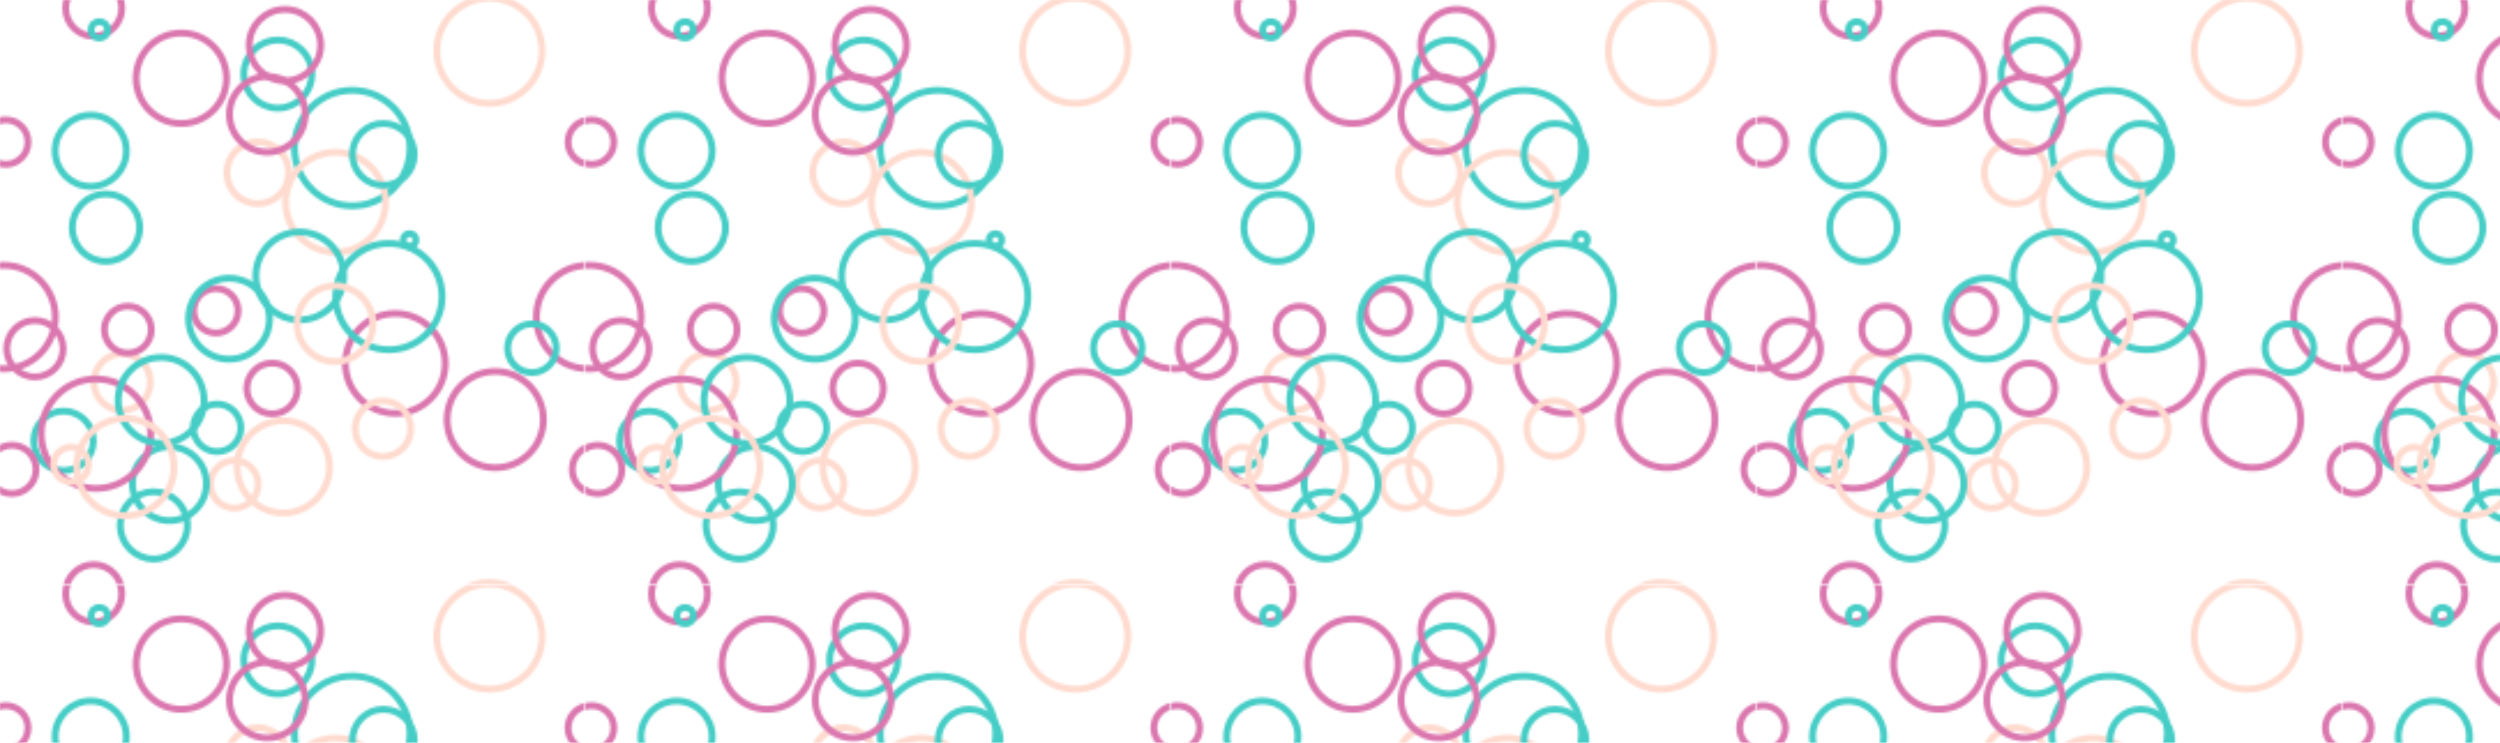 <svg xmlns="http://www.w3.org/2000/svg" xmlns:xlink="http://www.w3.org/1999/xlink" style="margin:auto;background:rgba(255, 255, 255, 0);display:block;z-index:1;position:relative" width="1084" height="322" preserveAspectRatio="xMidYMid" viewBox="0 0 1084 322">
<defs>
  <pattern id="pid-0.37877614086845646" x="0" y="0" width="253.44" height="253.44" patternUnits="userSpaceOnUse">
    <g transform="scale(0.99)"><circle cx="154.28" cy="64.854" r="25.31" fill="none" stroke="#45cdc6" stroke-width="3">
  <animate attributeName="r" values="0;25.887" keyTimes="0;1" calcMode="spline" repeatCount="indefinite" keySplines="0 0.5 0.5 1" dur="1.25s" begin="-3.65s"></animate>
  <animate attributeName="opacity" values="1;0" keyTimes="0;1" calcMode="spline" repeatCount="indefinite" keySplines="0 0.5 0.5 1" dur="1.25s" begin="-3.65s"></animate>
</circle><circle cx="27.842" cy="193.089" r="13.032" fill="none" stroke="#45cdc6" stroke-width="3">
  <animate attributeName="r" values="0;14.081" keyTimes="0;1" calcMode="spline" repeatCount="indefinite" keySplines="0 0.5 0.5 1" dur="1.667s" begin="-4.146s"></animate>
  <animate attributeName="opacity" values="1;0" keyTimes="0;1" calcMode="spline" repeatCount="indefinite" keySplines="0 0.5 0.5 1" dur="1.667s" begin="-4.146s"></animate>
</circle><circle cx="173.138" cy="159.177" r="21.864" fill="none" stroke="#db77af" stroke-width="3">
  <animate attributeName="r" values="0;22.445" keyTimes="0;1" calcMode="spline" repeatCount="indefinite" keySplines="0 0.5 0.5 1" dur="1.25s" begin="-1.132s"></animate>
  <animate attributeName="opacity" values="1;0" keyTimes="0;1" calcMode="spline" repeatCount="indefinite" keySplines="0 0.5 0.5 1" dur="1.25s" begin="-1.132s"></animate>
</circle><circle cx="94.565" cy="136.11" r="9.734" fill="none" stroke="#db77af" stroke-width="3">
  <animate attributeName="r" values="0;20.08" keyTimes="0;1" calcMode="spline" repeatCount="indefinite" keySplines="0 0.5 0.5 1" dur="1.25s" begin="-2.82s"></animate>
  <animate attributeName="opacity" values="1;0" keyTimes="0;1" calcMode="spline" repeatCount="indefinite" keySplines="0 0.5 0.5 1" dur="1.25s" begin="-2.82s"></animate>
</circle><circle cx="112.913" cy="75.673" r="13.561" fill="none" stroke="#ffdbcf" stroke-width="3">
  <animate attributeName="r" values="0;18.077" keyTimes="0;1" calcMode="spline" repeatCount="indefinite" keySplines="0 0.5 0.5 1" dur="1.25s" begin="-4.358s"></animate>
  <animate attributeName="opacity" values="1;0" keyTimes="0;1" calcMode="spline" repeatCount="indefinite" keySplines="0 0.5 0.5 1" dur="1.25s" begin="-4.358s"></animate>
</circle><circle cx="53.49" cy="167.364" r="12.39" fill="none" stroke="#ffdbcf" stroke-width="3">
  <animate attributeName="r" values="0;13.1" keyTimes="0;1" calcMode="spline" repeatCount="indefinite" keySplines="0 0.5 0.5 1" dur="1.667s" begin="-0.898s"></animate>
  <animate attributeName="opacity" values="1;0" keyTimes="0;1" calcMode="spline" repeatCount="indefinite" keySplines="0 0.5 0.5 1" dur="1.667s" begin="-0.898s"></animate>
</circle><circle cx="146.98" cy="88.589" r="21.888" fill="none" stroke="#ffdbcf" stroke-width="3">
  <animate attributeName="r" values="0;25.172" keyTimes="0;1" calcMode="spline" repeatCount="indefinite" keySplines="0 0.5 0.5 1" dur="1.25s" begin="-2.067s"></animate>
  <animate attributeName="opacity" values="1;0" keyTimes="0;1" calcMode="spline" repeatCount="indefinite" keySplines="0 0.5 0.5 1" dur="1.25s" begin="-2.067s"></animate>
</circle><circle cx="131.288" cy="120.854" r="19.233" fill="none" stroke="#45cdc6" stroke-width="3">
  <animate attributeName="r" values="0;27.343" keyTimes="0;1" calcMode="spline" repeatCount="indefinite" keySplines="0 0.5 0.5 1" dur="2.5s" begin="-4.704s"></animate>
  <animate attributeName="opacity" values="1;0" keyTimes="0;1" calcMode="spline" repeatCount="indefinite" keySplines="0 0.5 0.5 1" dur="2.5s" begin="-4.704s"></animate>
</circle><circle cx="102.637" cy="212.113" r="10.443" fill="none" stroke="#ffdbcf" stroke-width="3">
  <animate attributeName="r" values="0;19.255" keyTimes="0;1" calcMode="spline" repeatCount="indefinite" keySplines="0 0.5 0.5 1" dur="1.25s" begin="-4.119s"></animate>
  <animate attributeName="opacity" values="1;0" keyTimes="0;1" calcMode="spline" repeatCount="indefinite" keySplines="0 0.5 0.5 1" dur="1.25s" begin="-4.119s"></animate>
</circle><circle cx="15.307" cy="152.724" r="12.35" fill="none" stroke="#db77af" stroke-width="3">
  <animate attributeName="r" values="0;13.2" keyTimes="0;1" calcMode="spline" repeatCount="indefinite" keySplines="0 0.5 0.5 1" dur="1.667s" begin="-2.52s"></animate>
  <animate attributeName="opacity" values="1;0" keyTimes="0;1" calcMode="spline" repeatCount="indefinite" keySplines="0 0.5 0.5 1" dur="1.667s" begin="-2.52s"></animate>
</circle><circle cx="74.221" cy="211.825" r="16.196" fill="none" stroke="#45cdc6" stroke-width="3">
  <animate attributeName="r" values="0;20.364" keyTimes="0;1" calcMode="spline" repeatCount="indefinite" keySplines="0 0.5 0.5 1" dur="1.667s" begin="-2.11s"></animate>
  <animate attributeName="opacity" values="1;0" keyTimes="0;1" calcMode="spline" repeatCount="indefinite" keySplines="0 0.5 0.5 1" dur="1.667s" begin="-2.11s"></animate>
</circle><circle cx="42.029" cy="189.965" r="23.976" fill="none" stroke="#db77af" stroke-width="3">
  <animate attributeName="r" values="0;24.666" keyTimes="0;1" calcMode="spline" repeatCount="indefinite" keySplines="0 0.5 0.5 1" dur="2.5s" begin="-0.861s"></animate>
  <animate attributeName="opacity" values="1;0" keyTimes="0;1" calcMode="spline" repeatCount="indefinite" keySplines="0 0.5 0.5 1" dur="2.5s" begin="-0.861s"></animate>
</circle><circle cx="5.231" cy="205.591" r="10.605" fill="none" stroke="#db77af" stroke-width="3">
  <animate attributeName="r" values="0;17.125" keyTimes="0;1" calcMode="spline" repeatCount="indefinite" keySplines="0 0.5 0.5 1" dur="1.25s" begin="-2.944s"></animate>
  <animate attributeName="opacity" values="1;0" keyTimes="0;1" calcMode="spline" repeatCount="indefinite" keySplines="0 0.5 0.5 1" dur="1.25s" begin="-2.944s"></animate>
</circle><circle cx="261.231" cy="205.591" r="10.605" fill="none" stroke="#db77af" stroke-width="3">
  <animate attributeName="r" values="0;17.125" keyTimes="0;1" calcMode="spline" repeatCount="indefinite" keySplines="0 0.5 0.5 1" dur="1.25s" begin="-2.944s"></animate>
  <animate attributeName="opacity" values="1;0" keyTimes="0;1" calcMode="spline" repeatCount="indefinite" keySplines="0 0.5 0.5 1" dur="1.25s" begin="-2.944s"></animate>
</circle><circle cx="41.056" cy="3.581" r="12.283" fill="none" stroke="#db77af" stroke-width="3">
  <animate attributeName="r" values="0;12.495" keyTimes="0;1" calcMode="spline" repeatCount="indefinite" keySplines="0 0.5 0.5 1" dur="2.5s" begin="-3.478s"></animate>
  <animate attributeName="opacity" values="1;0" keyTimes="0;1" calcMode="spline" repeatCount="indefinite" keySplines="0 0.5 0.5 1" dur="2.5s" begin="-3.478s"></animate>
</circle><circle cx="41.056" cy="259.581" r="12.283" fill="none" stroke="#db77af" stroke-width="3">
  <animate attributeName="r" values="0;12.495" keyTimes="0;1" calcMode="spline" repeatCount="indefinite" keySplines="0 0.5 0.5 1" dur="2.5s" begin="-3.478s"></animate>
  <animate attributeName="opacity" values="1;0" keyTimes="0;1" calcMode="spline" repeatCount="indefinite" keySplines="0 0.5 0.5 1" dur="2.5s" begin="-3.478s"></animate>
</circle><circle cx="167.91" cy="67.634" r="13.553" fill="none" stroke="#45cdc6" stroke-width="3">
  <animate attributeName="r" values="0;20.441" keyTimes="0;1" calcMode="spline" repeatCount="indefinite" keySplines="0 0.5 0.5 1" dur="2.5s" begin="-2.104s"></animate>
  <animate attributeName="opacity" values="1;0" keyTimes="0;1" calcMode="spline" repeatCount="indefinite" keySplines="0 0.5 0.5 1" dur="2.5s" begin="-2.104s"></animate>
</circle><circle cx="31.12" cy="203.481" r="7.65" fill="none" stroke="#ffdbcf" stroke-width="3">
  <animate attributeName="r" values="0;18.791" keyTimes="0;1" calcMode="spline" repeatCount="indefinite" keySplines="0 0.5 0.5 1" dur="2.5s" begin="-4.147s"></animate>
  <animate attributeName="opacity" values="1;0" keyTimes="0;1" calcMode="spline" repeatCount="indefinite" keySplines="0 0.5 0.5 1" dur="2.5s" begin="-4.147s"></animate>
</circle><circle cx="55.996" cy="144.382" r="10.279" fill="none" stroke="#db77af" stroke-width="3">
  <animate attributeName="r" values="0;19.372" keyTimes="0;1" calcMode="spline" repeatCount="indefinite" keySplines="0 0.5 0.5 1" dur="1.667s" begin="-0.017s"></animate>
  <animate attributeName="opacity" values="1;0" keyTimes="0;1" calcMode="spline" repeatCount="indefinite" keySplines="0 0.5 0.5 1" dur="1.667s" begin="-0.017s"></animate>
</circle><circle cx="95.085" cy="187.394" r="10.411" fill="none" stroke="#45cdc6" stroke-width="3">
  <animate attributeName="r" values="0;25.037" keyTimes="0;1" calcMode="spline" repeatCount="indefinite" keySplines="0 0.5 0.5 1" dur="1.667s" begin="-1.566s"></animate>
  <animate attributeName="opacity" values="1;0" keyTimes="0;1" calcMode="spline" repeatCount="indefinite" keySplines="0 0.5 0.5 1" dur="1.667s" begin="-1.566s"></animate>
</circle><circle cx="70.576" cy="175.348" r="18.81" fill="none" stroke="#45cdc6" stroke-width="3">
  <animate attributeName="r" values="0;19.033" keyTimes="0;1" calcMode="spline" repeatCount="indefinite" keySplines="0 0.5 0.5 1" dur="1.25s" begin="-2.465s"></animate>
  <animate attributeName="opacity" values="1;0" keyTimes="0;1" calcMode="spline" repeatCount="indefinite" keySplines="0 0.5 0.5 1" dur="1.25s" begin="-2.465s"></animate>
</circle><circle cx="170.351" cy="129.901" r="23.284" fill="none" stroke="#45cdc6" stroke-width="3">
  <animate attributeName="r" values="0;23.318" keyTimes="0;1" calcMode="spline" repeatCount="indefinite" keySplines="0 0.5 0.5 1" dur="1.25s" begin="-2.573s"></animate>
  <animate attributeName="opacity" values="1;0" keyTimes="0;1" calcMode="spline" repeatCount="indefinite" keySplines="0 0.5 0.5 1" dur="1.25s" begin="-2.573s"></animate>
</circle><circle cx="67.359" cy="230.097" r="14.731" fill="none" stroke="#45cdc6" stroke-width="3">
  <animate attributeName="r" values="0;16.976" keyTimes="0;1" calcMode="spline" repeatCount="indefinite" keySplines="0 0.5 0.5 1" dur="2.5s" begin="-2.745s"></animate>
  <animate attributeName="opacity" values="1;0" keyTimes="0;1" calcMode="spline" repeatCount="indefinite" keySplines="0 0.5 0.5 1" dur="2.5s" begin="-2.745s"></animate>
</circle><circle cx="119.224" cy="170.135" r="11.116" fill="none" stroke="#db77af" stroke-width="3">
  <animate attributeName="r" values="0;22.279" keyTimes="0;1" calcMode="spline" repeatCount="indefinite" keySplines="0 0.5 0.5 1" dur="1.25s" begin="-4.082s"></animate>
  <animate attributeName="opacity" values="1;0" keyTimes="0;1" calcMode="spline" repeatCount="indefinite" keySplines="0 0.5 0.5 1" dur="1.25s" begin="-4.082s"></animate>
</circle><circle cx="39.747" cy="66.048" r="15.608" fill="none" stroke="#45cdc6" stroke-width="3">
  <animate attributeName="r" values="0;16.721" keyTimes="0;1" calcMode="spline" repeatCount="indefinite" keySplines="0 0.5 0.5 1" dur="2.5s" begin="-0.576s"></animate>
  <animate attributeName="opacity" values="1;0" keyTimes="0;1" calcMode="spline" repeatCount="indefinite" keySplines="0 0.5 0.5 1" dur="2.5s" begin="-0.576s"></animate>
</circle><circle cx="46.41" cy="99.705" r="14.769" fill="none" stroke="#45cdc6" stroke-width="3">
  <animate attributeName="r" values="0;24.158" keyTimes="0;1" calcMode="spline" repeatCount="indefinite" keySplines="0 0.5 0.5 1" dur="1.667s" begin="-3.454s"></animate>
  <animate attributeName="opacity" values="1;0" keyTimes="0;1" calcMode="spline" repeatCount="indefinite" keySplines="0 0.5 0.5 1" dur="1.667s" begin="-3.454s"></animate>
</circle><circle cx="121.693" cy="32.445" r="14.902" fill="none" stroke="#45cdc6" stroke-width="3">
  <animate attributeName="r" values="0;26.222" keyTimes="0;1" calcMode="spline" repeatCount="indefinite" keySplines="0 0.5 0.5 1" dur="1.25s" begin="-2.893s"></animate>
  <animate attributeName="opacity" values="1;0" keyTimes="0;1" calcMode="spline" repeatCount="indefinite" keySplines="0 0.5 0.5 1" dur="1.25s" begin="-2.893s"></animate>
</circle><circle cx="214.376" cy="22.225" r="23.057" fill="none" stroke="#ffdbcf" stroke-width="3">
  <animate attributeName="r" values="0;23.323" keyTimes="0;1" calcMode="spline" repeatCount="indefinite" keySplines="0 0.5 0.5 1" dur="1.25s" begin="-3.717s"></animate>
  <animate attributeName="opacity" values="1;0" keyTimes="0;1" calcMode="spline" repeatCount="indefinite" keySplines="0 0.5 0.5 1" dur="1.25s" begin="-3.717s"></animate>
</circle><circle cx="214.376" cy="278.225" r="23.057" fill="none" stroke="#ffdbcf" stroke-width="3">
  <animate attributeName="r" values="0;23.323" keyTimes="0;1" calcMode="spline" repeatCount="indefinite" keySplines="0 0.5 0.5 1" dur="1.25s" begin="-3.717s"></animate>
  <animate attributeName="opacity" values="1;0" keyTimes="0;1" calcMode="spline" repeatCount="indefinite" keySplines="0 0.5 0.5 1" dur="1.25s" begin="-3.717s"></animate>
</circle><circle cx="54.895" cy="204.575" r="21.32" fill="none" stroke="#ffdbcf" stroke-width="3">
  <animate attributeName="r" values="0;24.003" keyTimes="0;1" calcMode="spline" repeatCount="indefinite" keySplines="0 0.5 0.5 1" dur="1.667s" begin="-2.351s"></animate>
  <animate attributeName="opacity" values="1;0" keyTimes="0;1" calcMode="spline" repeatCount="indefinite" keySplines="0 0.5 0.5 1" dur="1.667s" begin="-2.351s"></animate>
</circle><circle cx="79.418" cy="34.281" r="19.798" fill="none" stroke="#db77af" stroke-width="3">
  <animate attributeName="r" values="0;19.798" keyTimes="0;1" calcMode="spline" repeatCount="indefinite" keySplines="0 0.5 0.5 1" dur="2.5s" begin="-1.375s"></animate>
  <animate attributeName="opacity" values="1;0" keyTimes="0;1" calcMode="spline" repeatCount="indefinite" keySplines="0 0.5 0.5 1" dur="2.5s" begin="-1.375s"></animate>
</circle><circle cx="1.583" cy="138.851" r="22.66" fill="none" stroke="#db77af" stroke-width="3">
  <animate attributeName="r" values="0;23.588" keyTimes="0;1" calcMode="spline" repeatCount="indefinite" keySplines="0 0.5 0.5 1" dur="1.25s" begin="-3.573s"></animate>
  <animate attributeName="opacity" values="1;0" keyTimes="0;1" calcMode="spline" repeatCount="indefinite" keySplines="0 0.5 0.5 1" dur="1.25s" begin="-3.573s"></animate>
</circle><circle cx="257.583" cy="138.851" r="22.66" fill="none" stroke="#db77af" stroke-width="3">
  <animate attributeName="r" values="0;23.588" keyTimes="0;1" calcMode="spline" repeatCount="indefinite" keySplines="0 0.5 0.5 1" dur="1.25s" begin="-3.573s"></animate>
  <animate attributeName="opacity" values="1;0" keyTimes="0;1" calcMode="spline" repeatCount="indefinite" keySplines="0 0.5 0.5 1" dur="1.25s" begin="-3.573s"></animate>
</circle><circle cx="146.739" cy="141.774" r="16.605" fill="none" stroke="#ffdbcf" stroke-width="3">
  <animate attributeName="r" values="0;26.914" keyTimes="0;1" calcMode="spline" repeatCount="indefinite" keySplines="0 0.5 0.5 1" dur="2.5s" begin="-4.501s"></animate>
  <animate attributeName="opacity" values="1;0" keyTimes="0;1" calcMode="spline" repeatCount="indefinite" keySplines="0 0.5 0.5 1" dur="2.5s" begin="-4.501s"></animate>
</circle><circle cx="43.512" cy="13.078" r="3.586" fill="none" stroke="#45cdc6" stroke-width="3">
  <animate attributeName="r" values="0;19.675" keyTimes="0;1" calcMode="spline" repeatCount="indefinite" keySplines="0 0.5 0.5 1" dur="1.25s" begin="-2.659s"></animate>
  <animate attributeName="opacity" values="1;0" keyTimes="0;1" calcMode="spline" repeatCount="indefinite" keySplines="0 0.5 0.5 1" dur="1.25s" begin="-2.659s"></animate>
</circle><circle cx="43.512" cy="269.078" r="3.586" fill="none" stroke="#45cdc6" stroke-width="3">
  <animate attributeName="r" values="0;19.675" keyTimes="0;1" calcMode="spline" repeatCount="indefinite" keySplines="0 0.5 0.5 1" dur="1.25s" begin="-2.659s"></animate>
  <animate attributeName="opacity" values="1;0" keyTimes="0;1" calcMode="spline" repeatCount="indefinite" keySplines="0 0.5 0.5 1" dur="1.25s" begin="-2.659s"></animate>
</circle><circle cx="100.341" cy="139.594" r="17.725" fill="none" stroke="#45cdc6" stroke-width="3">
  <animate attributeName="r" values="0;19.605" keyTimes="0;1" calcMode="spline" repeatCount="indefinite" keySplines="0 0.5 0.5 1" dur="1.667s" begin="-2.403s"></animate>
  <animate attributeName="opacity" values="1;0" keyTimes="0;1" calcMode="spline" repeatCount="indefinite" keySplines="0 0.5 0.5 1" dur="1.667s" begin="-2.403s"></animate>
</circle><circle cx="232.986" cy="152.506" r="10.667" fill="none" stroke="#45cdc6" stroke-width="3">
  <animate attributeName="r" values="0;22.515" keyTimes="0;1" calcMode="spline" repeatCount="indefinite" keySplines="0 0.5 0.5 1" dur="1.667s" begin="-4.955s"></animate>
  <animate attributeName="opacity" values="1;0" keyTimes="0;1" calcMode="spline" repeatCount="indefinite" keySplines="0 0.5 0.5 1" dur="1.667s" begin="-4.955s"></animate>
</circle><circle cx="117.084" cy="50.065" r="16.578" fill="none" stroke="#db77af" stroke-width="3">
  <animate attributeName="r" values="0;16.765" keyTimes="0;1" calcMode="spline" repeatCount="indefinite" keySplines="0 0.5 0.5 1" dur="1.25s" begin="-3.719s"></animate>
  <animate attributeName="opacity" values="1;0" keyTimes="0;1" calcMode="spline" repeatCount="indefinite" keySplines="0 0.5 0.5 1" dur="1.25s" begin="-3.719s"></animate>
</circle><circle cx="2.546" cy="62.237" r="9.753" fill="none" stroke="#db77af" stroke-width="3">
  <animate attributeName="r" values="0;14.694" keyTimes="0;1" calcMode="spline" repeatCount="indefinite" keySplines="0 0.5 0.5 1" dur="1.25s" begin="-2.994s"></animate>
  <animate attributeName="opacity" values="1;0" keyTimes="0;1" calcMode="spline" repeatCount="indefinite" keySplines="0 0.5 0.5 1" dur="1.25s" begin="-2.994s"></animate>
</circle><circle cx="258.546" cy="62.237" r="9.753" fill="none" stroke="#db77af" stroke-width="3">
  <animate attributeName="r" values="0;14.694" keyTimes="0;1" calcMode="spline" repeatCount="indefinite" keySplines="0 0.5 0.5 1" dur="1.25s" begin="-2.994s"></animate>
  <animate attributeName="opacity" values="1;0" keyTimes="0;1" calcMode="spline" repeatCount="indefinite" keySplines="0 0.5 0.5 1" dur="1.25s" begin="-2.994s"></animate>
</circle><circle cx="124.805" cy="19.764" r="15.653" fill="none" stroke="#db77af" stroke-width="3">
  <animate attributeName="r" values="0;16.706" keyTimes="0;1" calcMode="spline" repeatCount="indefinite" keySplines="0 0.5 0.5 1" dur="1.25s" begin="-3.49s"></animate>
  <animate attributeName="opacity" values="1;0" keyTimes="0;1" calcMode="spline" repeatCount="indefinite" keySplines="0 0.5 0.5 1" dur="1.25s" begin="-3.49s"></animate>
</circle><circle cx="179.406" cy="105.091" r="2.776" fill="none" stroke="#45cdc6" stroke-width="3">
  <animate attributeName="r" values="0;16.389" keyTimes="0;1" calcMode="spline" repeatCount="indefinite" keySplines="0 0.5 0.5 1" dur="2.5s" begin="-3.929s"></animate>
  <animate attributeName="opacity" values="1;0" keyTimes="0;1" calcMode="spline" repeatCount="indefinite" keySplines="0 0.5 0.5 1" dur="2.5s" begin="-3.929s"></animate>
</circle><circle cx="167.738" cy="187.779" r="12.184" fill="none" stroke="#ffdbcf" stroke-width="3">
  <animate attributeName="r" values="0;17.543" keyTimes="0;1" calcMode="spline" repeatCount="indefinite" keySplines="0 0.5 0.5 1" dur="1.667s" begin="-0.249s"></animate>
  <animate attributeName="opacity" values="1;0" keyTimes="0;1" calcMode="spline" repeatCount="indefinite" keySplines="0 0.5 0.5 1" dur="1.667s" begin="-0.249s"></animate>
</circle><circle cx="216.906" cy="183.76" r="21.09" fill="none" stroke="#db77af" stroke-width="3">
  <animate attributeName="r" values="0;22.135" keyTimes="0;1" calcMode="spline" repeatCount="indefinite" keySplines="0 0.5 0.5 1" dur="2.5s" begin="-0.704s"></animate>
  <animate attributeName="opacity" values="1;0" keyTimes="0;1" calcMode="spline" repeatCount="indefinite" keySplines="0 0.5 0.5 1" dur="2.5s" begin="-0.704s"></animate>
</circle><circle cx="124.097" cy="204.469" r="20.221" fill="none" stroke="#ffdbcf" stroke-width="3">
  <animate attributeName="r" values="0;25.37" keyTimes="0;1" calcMode="spline" repeatCount="indefinite" keySplines="0 0.5 0.5 1" dur="2.5s" begin="-2.479s"></animate>
  <animate attributeName="opacity" values="1;0" keyTimes="0;1" calcMode="spline" repeatCount="indefinite" keySplines="0 0.5 0.5 1" dur="2.5s" begin="-2.479s"></animate>
</circle></g>
  </pattern>
</defs>
<rect x="0" y="0" width="1084" height="322" fill="url(#pid-0.37877614086845646)"></rect>
</svg>